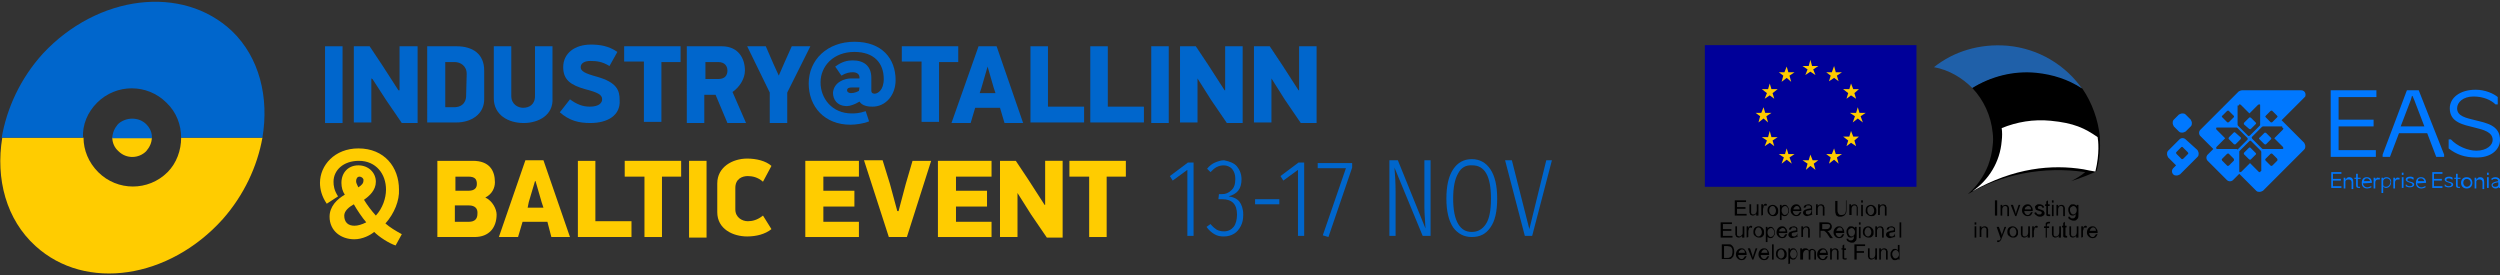 <?xml version="1.0" encoding="utf-8"?>
<!-- Generator: Adobe Illustrator 27.2.0, SVG Export Plug-In . SVG Version: 6.00 Build 0)  -->
<svg version="1.1" id="Layer_1" xmlns="http://www.w3.org/2000/svg" xmlns:xlink="http://www.w3.org/1999/xlink" x="0px" y="0px"
	 viewBox="0 0 443 48.8" style="enable-background:new 0 0 443 48.8;" xml:space="preserve">
<rect x="0" y="0" width="443" height="48.8" fill="#333333" stroke="none"/>
<style type="text/css">
	.st0{fill:#0066CC;}
	.st1{fill:#FFCC00;}
	.st2{fill:#0078FF;}
	.st3{fill-rule:evenodd;clip-rule:evenodd;fill:#000099;}
	.st4{fill-rule:evenodd;clip-rule:evenodd;fill:#FFCC00;}
	.st5{fill-rule:evenodd;clip-rule:evenodd;fill:#1F60A9;}
	.st6{fill-rule:evenodd;clip-rule:evenodd;fill:#FFFFFF;}
	.st7{fill-rule:evenodd;clip-rule:evenodd;}
</style>
<path class="st0" d="M60.7,8.2v13.6h-3.1V8.2H60.7z"/>
<path class="st0" d="M65.8,13.9v7.8h-3.1V8.2h2.8l2.2,3.3l2.9,4.5h0.2V8.2H74v13.6h-2.8l-2.8-4.1L66,14L65.8,13.9
	C65.8,14,65.8,13.9,65.8,13.9z"/>
<path class="st0" d="M80.9,21.7h-5.2V8.2h5.2c2.8,0,4.9,1.3,4.9,4.3v4.9C85.9,20.3,83.4,21.7,80.9,21.7z M82.7,13.1
	c0-1.5-1.2-2.1-2.1-2.1h-1.7v8h1.6c1,0,2.1-0.5,2.1-2.1L82.7,13.1L82.7,13.1z"/>
<path class="st0" d="M92.8,21.8c-2.7,0-5.3-1.4-5.3-4.4V8.2h3.1v8.8c0,1.5,1.2,2.1,2.1,2.1c1,0,2.1-0.5,2.1-2.1V8.2h3.1v9.2
	C98.1,20.4,95.4,21.8,92.8,21.8z"/>
<path class="st0" d="M104.6,21.8c-2,0-3.7-0.4-5.4-1.9l1.8-2.3c1.2,0.9,2.3,1.3,3.5,1.3c1.7,0,2.2-0.7,2.2-1.3c0-0.8-0.7-1.2-3-1.8
	c-2.5-0.7-3.9-1.6-3.9-3.9c0-2.5,2.1-4,4.9-4c1.5,0,3.1,0.2,4.7,1.3l-1.4,2.5c-1.3-0.8-2.3-0.9-3.4-0.9c-1,0-1.7,0.4-1.7,1.1
	c0,0.7,0.7,1.1,2.9,1.7c3.5,1,4,2.4,4,4.1C110,20.5,107.6,21.8,104.6,21.8z"/>
<path class="st0" d="M117.2,10.9v10.7h-3.1V10.9h-3.5V8.2h10v2.8H117.2z"/>
<path class="st0" d="M127.9,8.2c2.9,0,4.1,2.1,4.1,4.3c0,1.4-0.9,2.9-2.2,3.8l2.4,5.5h-3.3l-2.1-5h-2v5h-3.1V8.2H127.9z M125,14h2.3
	c1.2,0,1.6-0.7,1.6-1.5c0-0.8-0.5-1.5-1.6-1.5H125V14z"/>
<path class="st0" d="M138,13.4l1-2.3l1.3-2.9h3.3l-4.1,8.2v5.4h-3.1v-5.4l-4-8.2h3.3l1.3,3L138,13.4L138,13.4z"/>
<path class="st0" d="M150.8,13.9h1.5v-0.2c0-0.5-0.4-0.9-1.2-0.9c-0.5,0-1.2,0.1-2,0.6l-1.1-1.6c1.2-0.9,2.2-1.1,3.1-1.1
	c2,0,3.3,1,3.3,3.1v2.3c0,0.5,0.5,0.5,0.6,0.5c0.5,0,1.6-0.6,1.6-2.6c0-2.8-1.7-4.8-5.2-4.8c-3.7,0-6,2.5-6,5.4
	c0,2.9,2.1,5.5,5.5,5.5c0.6,0,1.3,0,2.5-0.4l0.6,1.8c-0.9,0.4-2.4,0.6-3.3,0.6c-4.6,0-7.4-3.2-7.4-7.3c0-4.2,3.3-7.4,8.1-7.4
	c4.9,0,7.3,3,7.3,6.8c0,2.6-1.7,4.7-4.1,4.7c-0.7,0-1.8-0.1-2.3-0.9c-0.8,0.5-1.7,0.8-2.2,0.8c-1.8,0-2.5-1.2-2.5-2.4
	C147.8,14.5,149.7,13.9,150.8,13.9z M152.3,15.5h-1.4c-0.4,0-0.8,0.1-0.8,0.5c0,0.3,0.3,0.5,0.7,0.5c0.7,0,1.2-0.3,1.4-0.4
	L152.3,15.5L152.3,15.5z"/>
<path class="st0" d="M166.4,10.9v10.7h-3.1V10.9h-3.5V8.2h10v2.8H166.4z"/>
<path class="st0" d="M177.2,19.1h-4.4l-0.8,2.7h-3.4l4.8-13.6h3.2l4.7,13.6h-3.3L177.2,19.1z M173.6,16.5h2.8l-0.3-0.9l-1.1-3.8H175
	l-1.1,3.8L173.6,16.5z"/>
<path class="st0" d="M182.6,21.7V8.2h3.1v10.7h6.4v2.8L182.6,21.7L182.6,21.7z"/>
<path class="st0" d="M193.2,21.7V8.2h3.1v10.7h6.4v2.8L193.2,21.7L193.2,21.7z"/>
<path class="st0" d="M207.1,8.2v13.6H204V8.2H207.1z"/>
<path class="st0" d="M212.2,13.9v7.8h-3.1V8.2h2.8l2.2,3.3l2.9,4.5h0.1V8.2h3.1v13.6h-2.8l-2.8-4.1L212.2,13.9L212.2,13.9
	L212.2,13.9z"/>
<path class="st0" d="M225.3,13.9v7.8h-3.1V8.2h2.8l2.2,3.3l2.9,4.5h0.1V8.2h3.1v13.6h-2.8l-2.8-4.1L225.3,13.9L225.3,13.9
	L225.3,13.9z"/>
<path class="st1" d="M68.3,39.6c0.8,0.7,1.8,1.3,2.9,1.9l-1.1,2c-1.2-0.4-2.9-1.5-3.8-2.4c-0.7,0.6-2.1,1.3-3.5,1.3
	c-2.4,0-4.4-1.5-4.4-4c0-1.8,1.3-3.1,2.7-3.9c-0.4-0.6-0.6-1.3-0.6-2.1c0-1.8,1.2-3.1,3-3.1c1.8,0,3.1,1.3,3.1,2.9
	c0,1.5-1.1,2.5-2.1,3.2c0.6,1,1.3,1.9,2.1,2.8c1.2-1.3,1.8-3.1,1.8-4.6c0-2.8-1.8-5.1-4.8-5.1c-2.8,0-4.5,1.7-4.5,3.7
	c0,0.7,0.1,1.5,0.8,2.6l-2,1.3c-0.9-1.3-1.2-2.6-1.2-3.7c0-3.1,2.6-6.1,6.8-6.1c4.6,0,7.2,3.3,7.2,7.3
	C70.8,35.5,69.9,37.8,68.3,39.6z M62.7,36.2c-0.9,0.5-1.7,1.2-1.7,2c0,1.2,0.7,1.8,1.8,1.8c0.6,0,1.3-0.2,2.1-0.6
	C64.2,38.6,63.2,37.1,62.7,36.2z M63.7,31.3c-0.4,0-0.6,0.4-0.6,0.8c0,0.4,0.2,0.6,0.4,1.1c0.6-0.4,0.9-0.7,0.9-1.2
	C64.5,31.7,64.1,31.3,63.7,31.3z"/>
<path class="st1" d="M84.1,42h-6.6V28.5h6.3c2.9,0,3.9,1.7,3.9,3.8c0,1-0.5,2.1-1.7,2.7c1.3,0.6,2,2.1,2,3C88,40.3,86.7,42,84.1,42z
	 M83,31.3h-2.3v2.5H83c1.1,0,1.5-0.5,1.5-1.2C84.5,31.8,84.2,31.3,83,31.3z M83.1,36.4h-2.5v2.9h2.5c1,0,1.5-0.5,1.5-1.4
	C84.7,37,84.2,36.4,83.1,36.4z"/>
<path class="st1" d="M97,39.3h-4.4L91.8,42h-3.4l4.7-13.6h3.2l4.7,13.6h-3.3L97,39.3z M93.5,36.8h2.8L96,35.9l-1.1-3.8h-0.1
	l-1.1,3.7L93.5,36.8z"/>
<path class="st1" d="M102.4,42V28.5h3.1v10.7h6.4V42L102.4,42z"/>
<path class="st1" d="M117.3,31.3V42h-3.1V31.3h-3.5v-2.8h10v2.8H117.3z"/>
<path class="st1" d="M125.2,28.5v13.6h-3.1V28.5H125.2z"/>
<path class="st1" d="M135.2,32.2c-0.9-0.8-1.9-1-2.7-1c-1,0-2.2,0.5-2.2,2.1v3.8c0,1.5,1.3,2.1,2.2,2.1c0.8,0,1.7-0.2,2.7-1l1.5,2.4
	c-1.1,0.9-2.7,1.3-4.3,1.3c-2.5,0-5.3-1.3-5.3-4.3v-5.1c0-2.9,2.7-4.4,5.3-4.4c1.6,0,3.3,0.4,4.3,1.3L135.2,32.2z"/>
<path class="st1" d="M142.7,28.5h9.5v2.8h-6.3v2.5h5.5v2.8h-5.5v2.7h6.3V42h-9.5V28.5z"/>
<path class="st1" d="M159.2,37.5l1.3-4.9l1.2-4.1h3.3L160.7,42h-3.2l-4.4-13.6h3.3l1.3,4.2l1.3,4.8H159.2z"/>
<path class="st1" d="M166.2,28.5h9.5v2.8h-6.3v2.5h5.5v2.8h-5.5v2.7h6.3V42h-9.5V28.5z"/>
<path class="st1" d="M180.3,34.2V42h-3.1V28.5h2.8l2.2,3.3l2.9,4.5h0.1v-7.8h3.1v13.6h-2.8l-2.8-4.1L180.3,34.2L180.3,34.2
	L180.3,34.2z"/>
<path class="st1" d="M196.1,31.3V42H193V31.3h-3.5v-2.8h10v2.8H196.1z"/>
<g>
	<g id="XMLID_00000018238116009917024300000018175453015894901125_">
		<path class="st1" d="M32.1,24.4h14.4c-0.9,5.1-3.3,10.2-7,14.4C30,49.4,15.2,51.7,6.3,43.6c-5.2-4.7-7.1-11.9-5.9-19.2h14.4
			c0,2.2,0.9,4.4,2.6,6.1c3.4,3.4,8.9,3.4,12.3,0C31.3,28.9,32.1,26.6,32.1,24.4z"/>
		<path class="st1" d="M19.9,24.4h7c0,0.9-0.4,1.7-1,2.4c-1.3,1.3-3.5,1.4-4.9,0C20.3,26.2,19.9,25.3,19.9,24.4z"/>
	</g>
	<g id="XMLID_00000172436888910342890510000010745209830598214540_">
		<path class="st0" d="M41.1,5.5c4.9,4.7,6.6,11.8,5.4,18.9H32.1c0-2.2-0.8-4.5-2.6-6.2c-3.4-3.4-8.9-3.4-12.3,0
			c-1.7,1.7-2.6,3.9-2.5,6.2H0.3c0.9-5.2,3.3-10.5,7.3-14.9C17.3-0.9,32.3-2.8,41.1,5.5z"/>
		<path class="st0" d="M25.9,22c0.7,0.7,1.1,1.6,1,2.5h-7c0-0.9,0.4-1.8,1-2.5C22.3,20.7,24.6,20.7,25.9,22z"/>
	</g>
</g>
<g>
	<path class="st2" d="M439.5,31.4c-0.3,0-0.5,0.1-0.6,0.4h-0.1v-0.3h-0.3v1.9h0.3v-1.2c0-0.3,0.3-0.4,0.6-0.4c0.3,0,0.5,0.2,0.5,0.5
		v1.2h0.3v-1.2C440.2,31.6,439.9,31.4,439.5,31.4 M396.1,23.5c-0.1-0.1-0.2-0.1-0.3,0l-0.8,0.8c0,0-0.1,0.1-0.1,0.2s0,0.1,0.1,0.2
		l0.8,0.8c0,0,0.1,0.1,0.2,0.1s0.1,0,0.2-0.1l0.8-0.8c0,0,0.1-0.1,0.1-0.2s0-0.1-0.1-0.2L396.1,23.5z M398.8,26.2
		c-0.1-0.1-0.2-0.1-0.3,0l-0.8,0.8c0,0-0.1,0.1-0.1,0.2s0,0.1,0.1,0.2l0.8,0.8c0,0,0.1,0.1,0.2,0.1s0.1,0,0.2-0.1l0.8-0.8
		c0.1-0.1,0.1-0.2,0-0.3L398.8,26.2z M400.3,24.5c0,0.1,0,0.1,0.1,0.2l0.8,0.8c0,0,0.1,0.1,0.2,0.1s0.1,0,0.2-0.1l0.8-0.8
		c0.1-0.1,0.1-0.2,0-0.3l-0.8-0.8c0,0-0.1-0.1-0.2-0.1s-0.1,0-0.2,0.1l-0.8,0.8C400.3,24.4,400.3,24.4,400.3,24.5 M431,33.3h1.8V33
		h-1.5v-1h1.4v-0.3h-1.4v-0.9h1.5v-0.3H431V33.3z M437.1,31.4c-0.6,0-1,0.4-1,1c0,0.6,0.4,1,1,1s1-0.4,1-1
		C438.1,31.8,437.7,31.4,437.1,31.4 M437.1,33.1c-0.3,0-0.6-0.3-0.6-0.7c0-0.5,0.3-0.7,0.6-0.7c0.4,0,0.7,0.3,0.7,0.7
		C437.8,32.8,437.5,33.1,437.1,33.1 M398.5,22.8c0,0,0.1,0.1,0.2,0.1s0.1,0,0.2-0.1l0.8-0.8c0.1-0.1,0.1-0.2,0-0.3l-0.8-0.8
		c0,0-0.1-0.1-0.2-0.1s-0.1,0-0.2,0.1l-0.8,0.8c0,0-0.1,0.1-0.1,0.2s0,0.1,0.1,0.2L398.5,22.8z M386.1,23.3c0.2,0.2,0.4,0.2,0.6,0.2
		s0.4-0.1,0.6-0.2l0.9-0.9c0.2-0.2,0.2-0.4,0.2-0.6s-0.1-0.4-0.2-0.6l-0.9-0.9c-0.2-0.2-0.4-0.2-0.6-0.2s-0.4,0.1-0.6,0.2l-0.9,0.9
		c-0.2,0.2-0.2,0.4-0.2,0.6s0.1,0.4,0.2,0.6L386.1,23.3z M443,24.8c0-2.6-2.4-3-4.4-3.5c-1.6-0.4-3.2-0.7-3.2-2.1
		c0-1.1,1.1-2.1,2.9-2.1c1.7,0,3.1,0.6,3.9,1.4h0.4v-1.3c-0.7-0.6-2.2-1.3-3.9-1.3c-2.9,0-4.6,1.5-4.6,3.3c0,2.5,2.4,2.9,4.4,3.4
		c1.6,0.4,3.2,0.8,3.2,2.2c0,0.9-1,1.9-2.9,1.9c-1.5,0-3.4-0.8-4.5-2h-0.4v1.6c1.4,1.1,2.9,1.6,4.8,1.6C441.4,28,443,26.5,443,24.8
		 M440.7,31h0.3v-0.4h-0.3V31z M387.3,24.7c-0.3-0.3-0.8-0.3-1.1,0l-2,2c-0.2,0.2-0.2,0.4-0.2,0.6s0.1,0.4,0.2,0.6l1.4,1.4l-0.5,0.5
		c-0.3,0.3-0.3,0.8,0,1.1c0.2,0.2,0.4,0.2,0.6,0.2s0.4-0.1,0.6-0.2l1.1-1.1l0,0l2-2c0.2-0.2,0.2-0.4,0.2-0.6s-0.1-0.4-0.2-0.6
		L387.3,24.7z M387.7,27.3l-0.8,0.8c0,0-0.1,0.1-0.2,0.1s-0.1,0-0.2-0.1l-0.8-0.8c0,0-0.1-0.1-0.1-0.2s0-0.1,0.1-0.2l0.8-0.8
		c0.1-0.1,0.2-0.1,0.3,0l0.8,0.8C387.8,27.1,387.8,27.2,387.7,27.3 M435.5,30.8h-0.3v0.7h-0.3v0.2h0.3v1.1c0,0.4,0.1,0.5,0.5,0.5
		h0.2v-0.2h-0.2c-0.1,0-0.2,0-0.2-0.3v-1.1h0.5v-0.2h-0.5V30.8z M442.2,31.4c-0.3,0-0.5,0.1-0.7,0.2v0.3h0.1
		c0.2-0.2,0.3-0.2,0.6-0.2c0.3,0,0.4,0.1,0.5,0.4l0,0c-0.1,0-0.4,0.1-0.5,0.1c-0.4,0.1-0.7,0.3-0.7,0.6s0.3,0.6,0.7,0.6
		c0.3,0,0.5-0.1,0.6-0.3l0,0v0.2h0.3c0-0.4,0-0.8,0-1.2C443,31.7,442.7,31.4,442.2,31.4 M442.7,32.7L442.7,32.7
		c0,0.3-0.3,0.4-0.5,0.4c-0.3,0-0.5-0.1-0.5-0.3s0.2-0.3,0.5-0.4c0.1,0,0.3-0.1,0.5-0.1V32.7z M440.7,33.3h0.3v-1.9h-0.3V33.3z
		 M424.5,31.8L424.5,31.8l-0.1-0.3h-0.3v1.9h0.3v-1.1c0-0.3,0.2-0.5,0.5-0.5h0.3v-0.3H425C424.7,31.4,424.6,31.5,424.5,31.8
		 M425.6,33.3h0.3v-1.9h-0.3V33.3z M426.5,16l-4.3,11.4v0.4h1.3l1.6-4.2h5l1.6,4.2h1.4v-0.4L428.6,16H426.5z M425.4,22.4l1.8-4.7
		l0.2-0.7h0.1l0.3,0.7l1.8,4.7C429.6,22.4,425.4,22.4,425.4,22.4z M422.9,31.4c-0.3,0-0.5,0.1-0.6,0.3l0,0v-0.2H422v2.7h0.3V33l0,0
		c0.1,0.2,0.3,0.3,0.5,0.3c0.5,0,0.9-0.4,0.9-1C423.8,31.8,423.4,31.4,422.9,31.4 M422.8,33.1c-0.3,0-0.5-0.1-0.5-0.4v-0.6
		c0-0.3,0.3-0.5,0.6-0.5c0.4,0,0.7,0.3,0.7,0.7C423.5,32.8,423.2,33.1,422.8,33.1 M408.5,16.5c-0.1-0.3-0.4-0.5-0.7-0.5h-10.5
		c-0.2,0-0.4,0.1-0.6,0.2l-6.8,6.8c-0.3,0.3-0.3,0.8,0,1.1l2.3,2.3l-1,1c-0.3,0.3-0.3,0.8,0,1.1l3.4,3.4c0.3,0.3,0.8,0.3,1.1,0
		l1.1-1.1l3,3c0.2,0.2,0.4,0.2,0.6,0.2s0.4-0.1,0.6-0.2l7.3-7.3c0.2-0.2,0.2-0.4,0.2-0.6s-0.1-0.4-0.2-0.6l-4-4l4.1-4.1
		C408.5,17.2,408.6,16.8,408.5,16.5 M401.5,20.5l0.8-0.8c0,0,0.1-0.1,0.2-0.1s0.1,0,0.2,0.1l0.8,0.8c0.1,0.1,0.1,0.2,0,0.3l-0.8,0.8
		c0,0-0.1,0.1-0.2,0.1s-0.1,0-0.2-0.1l-0.8-0.8c0,0-0.1-0.1-0.1-0.2C401.5,20.6,401.5,20.5,401.5,20.5 M396.7,18.7
		c0-0.1,0.1-0.2,0.1-0.2c0.1,0,0.2,0,0.3,0.1l1.5,1.5l1.5-1.5c0.1-0.1,0.2-0.1,0.3-0.1c0.1,0,0.1,0.1,0.1,0.2v3.4
		c0,0.1,0,0.1-0.1,0.2l-1.7,1.7c0,0-0.1,0.1-0.2,0.1s-0.1,0-0.2-0.1l-1.7-1.7c0,0-0.1-0.1-0.1-0.2v-3.4H396.7z M393.8,20.5l0.8-0.8
		c0,0,0.1-0.1,0.2-0.1s0.1,0,0.2,0.1l0.8,0.8c0.1,0.1,0.1,0.2,0,0.3l-0.8,0.8c0,0-0.1,0.1-0.2,0.1s-0.1,0-0.2-0.1l-0.8-0.8
		c0,0-0.1-0.1-0.1-0.2C393.7,20.6,393.7,20.5,393.8,20.5 M395.8,28.5l-0.8,0.8c0,0-0.1,0.1-0.2,0.1s-0.1,0-0.2-0.1l-0.8-0.8
		c0,0-0.1-0.1-0.1-0.2s0-0.1,0.1-0.2l0.8-0.8c0,0,0.1-0.1,0.2-0.1s0.1,0,0.2,0.1l0.8,0.8C395.9,28.3,395.9,28.4,395.8,28.5
		 M396.3,26.4h-3.4c-0.1,0-0.2-0.1-0.2-0.1c0-0.1,0-0.2,0.1-0.3l1.5-1.5l-1.5-1.5c-0.1-0.1-0.1-0.2-0.1-0.3c0-0.1,0.1-0.1,0.2-0.1
		h3.4c0.1,0,0.1,0,0.2,0.1l1.7,1.7c0,0,0.1,0.1,0.1,0.2s0,0.1-0.1,0.2l-1.7,1.7C396.4,26.4,396.3,26.4,396.3,26.4 M400.6,30.3
		c0,0.1-0.1,0.2-0.1,0.2h-0.1c-0.1,0-0.1,0-0.2-0.1l-1.5-1.5l-1.5,1.5c-0.1,0.1-0.2,0.1-0.3,0.1c-0.1,0-0.1-0.1-0.1-0.2v-3.4
		c0-0.1,0-0.1,0.1-0.2l1.7-1.7c0.1-0.1,0.2-0.1,0.3,0l1.7,1.7c0,0,0.1,0.1,0.1,0.2v3.4H400.6z M403.5,28.5l-0.8,0.8
		c0,0-0.1,0.1-0.2,0.1s-0.1,0-0.2-0.1l-0.8-0.8c0,0-0.1-0.1-0.1-0.2s0-0.1,0.1-0.2l0.8-0.8c0,0,0.1-0.1,0.2-0.1s0.1,0,0.2,0.1
		l0.8,0.8C403.6,28.3,403.6,28.4,403.5,28.5 M404.4,22.6c0.1,0,0.2,0.1,0.2,0.1c0,0.1,0,0.2-0.1,0.3l-1.5,1.5l1.5,1.5
		c0.1,0.1,0.1,0.2,0.1,0.3s-0.1,0.1-0.2,0.1H401c-0.1,0-0.1,0-0.2-0.1l-1.7-1.7c0,0-0.1-0.1-0.1-0.2s0-0.1,0.1-0.2l1.7-1.7
		c0,0,0.1-0.1,0.2-0.1h3.4V22.6z M426.6,31.9c0-0.2,0.1-0.3,0.5-0.3c0.3,0,0.4,0.2,0.5,0.2h0.1v-0.3c-0.1-0.1-0.3-0.2-0.6-0.2
		c-0.5,0-0.8,0.2-0.8,0.5c0,0.6,1.2,0.5,1.2,0.9c0,0.2-0.2,0.3-0.5,0.3c-0.2,0-0.5-0.1-0.6-0.3h-0.1V33c0.2,0.1,0.4,0.2,0.7,0.2
		c0.5,0,0.8-0.2,0.8-0.5C427.8,32.1,426.6,32.3,426.6,31.9 M425.6,31h0.3v-0.4h-0.3V31z M429.9,32.4c0-0.6-0.3-1-0.9-1
		s-0.9,0.4-0.9,1c0,0.7,0.4,1,1,1c0.2,0,0.5-0.1,0.7-0.2V33h-0.1c-0.2,0.1-0.4,0.2-0.6,0.2c-0.3,0-0.5-0.1-0.7-0.4
		c0-0.1-0.1-0.2-0.1-0.3l0,0L429.9,32.4L429.9,32.4z M429,31.6c0.3,0,0.5,0.2,0.6,0.5h-1.1C428.4,31.8,428.6,31.6,429,31.6
		 M413.1,33.3h1.8V33h-1.5v-1h1.4v-0.3h-1.4v-0.9h1.5v-0.3h-1.8V33.3z M421.1,26.6h-6.7v-4.2h6.2v-1.2h-6.2v-4h6.7V16H413v11.8h8
		v-1.2H421.1z M416.3,31.4c-0.3,0-0.5,0.1-0.6,0.4h-0.1v-0.3h-0.3v1.9h0.3v-1.2c0-0.3,0.3-0.4,0.6-0.4c0.3,0,0.5,0.2,0.5,0.5v1.2
		h0.3v-1.2C417,31.6,416.7,31.4,416.3,31.4 M417.8,30.8h-0.3v0.7h-0.3v0.2h0.3v1.1c0,0.4,0.1,0.5,0.5,0.5h0.2v-0.2H418
		c-0.1,0-0.2,0-0.2-0.3v-1.1h0.5v-0.2h-0.5V30.8z M420.3,32.4c0-0.6-0.3-1-0.9-1s-0.9,0.4-0.9,1c0,0.7,0.4,1,1,1
		c0.2,0,0.5-0.1,0.7-0.2V33h-0.1c-0.2,0.1-0.4,0.2-0.6,0.2c-0.3,0-0.5-0.1-0.7-0.4c0-0.1-0.1-0.2-0.1-0.3l0,0L420.3,32.4L420.3,32.4
		z M419.4,31.6c0.3,0,0.5,0.2,0.6,0.5h-1.1C418.9,31.8,419.1,31.6,419.4,31.6 M421,31.8L421,31.8l-0.1-0.3h-0.3v1.9h0.3v-1.1
		c0-0.3,0.2-0.5,0.5-0.5h0.3v-0.3h-0.3C421.2,31.4,421.1,31.5,421,31.8 M433.5,31.9c0-0.2,0.1-0.3,0.5-0.3c0.3,0,0.4,0.2,0.5,0.2
		h0.1v-0.3c-0.1-0.1-0.3-0.2-0.6-0.2c-0.5,0-0.8,0.2-0.8,0.5c0,0.6,1.2,0.5,1.2,0.9c0,0.2-0.2,0.3-0.5,0.3c-0.2,0-0.5-0.1-0.6-0.3
		h-0.1V33c0.2,0.1,0.4,0.2,0.7,0.2c0.5,0,0.8-0.2,0.8-0.5C434.7,32.1,433.5,32.3,433.5,31.9"/>
	<polygon points="307.4,38.2 307.4,35.5 309.4,35.5 309.4,35.8 307.8,35.8 307.8,36.7 309.3,36.7 309.3,37 307.8,37 307.8,37.9 
		309.5,37.9 309.5,38.2 	"/>
	<path d="M311.2,38.2v-0.3c-0.2,0.2-0.4,0.3-0.6,0.3c-0.1,0-0.2,0-0.3-0.1c-0.1,0-0.2-0.1-0.2-0.2c0-0.1-0.1-0.2-0.1-0.2
		c0-0.1,0-0.2,0-0.3v-1.2h0.3v1.1c0,0.2,0,0.3,0,0.4c0,0.1,0.1,0.2,0.1,0.2c0.1,0.1,0.2,0.1,0.3,0.1c0.1,0,0.2,0,0.3-0.1
		c0.1-0.1,0.2-0.1,0.2-0.2c0-0.1,0.1-0.2,0.1-0.4v-1.1h0.3v2H311.2z"/>
	<path d="M312.1,38.2v-2h0.3v0.3c0.1-0.1,0.1-0.2,0.2-0.3c0.1,0,0.1-0.1,0.2-0.1s0.2,0,0.3,0.1l-0.1,0.3c-0.1,0-0.2-0.1-0.2-0.1
		c-0.1,0-0.1,0-0.2,0.1c-0.1,0-0.1,0.1-0.1,0.2c0,0.1-0.1,0.2-0.1,0.4v1L312.1,38.2L312.1,38.2z"/>
	<path d="M313.2,37.3c0-0.4,0.1-0.6,0.3-0.8c0.2-0.1,0.4-0.2,0.6-0.2c0.3,0,0.5,0.1,0.7,0.3s0.3,0.4,0.3,0.7s0,0.5-0.1,0.6
		s-0.2,0.3-0.3,0.3c-0.1,0.1-0.3,0.1-0.5,0.1c-0.3,0-0.5-0.1-0.7-0.3C313.3,37.8,313.2,37.6,313.2,37.3 M313.5,37.3
		c0,0.3,0.1,0.4,0.2,0.6c0.1,0.1,0.2,0.2,0.4,0.2c0.2,0,0.3-0.1,0.4-0.2c0.1-0.1,0.2-0.3,0.2-0.6c0-0.2-0.1-0.4-0.2-0.6
		c-0.1-0.1-0.2-0.2-0.4-0.2c-0.2,0-0.3,0.1-0.4,0.2C313.6,36.8,313.5,37,313.5,37.3"/>
	<path d="M315.4,39v-2.7h0.3v0.3c0.1-0.1,0.2-0.2,0.2-0.2c0.1-0.1,0.2-0.1,0.3-0.1c0.2,0,0.3,0,0.4,0.1s0.2,0.2,0.3,0.4
		c0.1,0.2,0.1,0.3,0.1,0.5s0,0.4-0.1,0.5c-0.1,0.2-0.2,0.3-0.3,0.4c-0.1,0.1-0.3,0.1-0.4,0.1s-0.2,0-0.3-0.1c-0.1,0-0.2-0.1-0.2-0.2
		v1H315.4z M315.7,37.3c0,0.3,0.1,0.4,0.2,0.6c0.1,0.1,0.2,0.2,0.4,0.2c0.1,0,0.3-0.1,0.4-0.2c0.1-0.1,0.2-0.3,0.2-0.6
		s-0.1-0.4-0.2-0.6c-0.1-0.1-0.2-0.2-0.4-0.2c-0.1,0-0.3,0.1-0.4,0.2C315.8,36.8,315.7,37,315.7,37.3"/>
	<path d="M318.9,37.6h0.3c-0.1,0.2-0.2,0.4-0.3,0.5c-0.1,0.1-0.3,0.2-0.6,0.2c-0.3,0-0.5-0.1-0.7-0.3s-0.3-0.4-0.3-0.7
		s0.1-0.6,0.3-0.8c0.2-0.2,0.4-0.3,0.7-0.3c0.3,0,0.5,0.1,0.6,0.3c0.2,0.2,0.3,0.4,0.3,0.8c0,0,0,0,0,0.1h-1.5
		c0,0.2,0.1,0.4,0.2,0.5s0.2,0.2,0.4,0.2c0.1,0,0.2,0,0.3-0.1C318.8,37.8,318.9,37.7,318.9,37.6 M317.8,37.1h1.1
		c0-0.2-0.1-0.3-0.1-0.4c-0.1-0.1-0.2-0.2-0.4-0.2c-0.2,0-0.3,0.1-0.4,0.2S317.8,36.9,317.8,37.1"/>
	<path d="M321,38c-0.1,0.1-0.2,0.2-0.4,0.2c-0.1,0-0.2,0.1-0.4,0.1c-0.2,0-0.4-0.1-0.5-0.2c-0.1-0.1-0.2-0.2-0.2-0.4
		c0-0.1,0-0.2,0.1-0.3c0-0.1,0.1-0.1,0.2-0.2c0.1,0,0.2-0.1,0.2-0.1c0.1,0,0.2,0,0.3-0.1c0.3,0,0.5-0.1,0.6-0.1v-0.1
		c0-0.1,0-0.2-0.1-0.3s-0.2-0.1-0.4-0.1c-0.2,0-0.3,0-0.3,0.1c-0.1,0.1-0.1,0.2-0.2,0.3h-0.3c0-0.1,0.1-0.3,0.1-0.3
		c0.1-0.1,0.2-0.2,0.3-0.2c0.1,0,0.3-0.1,0.4-0.1c0.2,0,0.3,0,0.4,0.1c0.1,0,0.2,0.1,0.2,0.1c0,0.1,0.1,0.1,0.1,0.2
		c0,0.1,0,0.2,0,0.3v0.4c0,0.3,0,0.5,0,0.6s0,0.2,0.1,0.2H321C321,38.2,321,38.1,321,38 M320.9,37.2c-0.1,0-0.3,0.1-0.5,0.1
		c-0.1,0-0.2,0-0.3,0.1c-0.1,0-0.1,0.1-0.1,0.1s0,0.1,0,0.2c0,0.1,0,0.2,0.1,0.2c0.1,0.1,0.2,0.1,0.3,0.1c0.1,0,0.2,0,0.3-0.1
		c0.1-0.1,0.2-0.1,0.2-0.2c0-0.1,0.1-0.2,0.1-0.3v-0.2H320.9z"/>
	<path d="M321.8,38.2v-2h0.3v0.3c0.1-0.2,0.4-0.3,0.6-0.3c0.1,0,0.2,0,0.3,0.1c0.1,0,0.2,0.1,0.2,0.2c0,0.1,0.1,0.2,0.1,0.2
		c0,0.1,0,0.2,0,0.3v1.2H323V37c0-0.1,0-0.2,0-0.3s-0.1-0.1-0.1-0.2c-0.1,0-0.1-0.1-0.2-0.1s-0.3,0-0.4,0.1s-0.2,0.3-0.2,0.5v1.1
		h-0.3V38.2z"/>
	<path d="M326.8,35.5h0.4v1.6c0,0.3,0,0.5-0.1,0.7s-0.2,0.3-0.3,0.4c-0.2,0.1-0.4,0.2-0.6,0.2c-0.3,0-0.5,0-0.6-0.1
		c-0.2-0.1-0.3-0.2-0.3-0.4c-0.1-0.2-0.1-0.4-0.1-0.7v-1.6h0.4v1.6c0,0.2,0,0.4,0.1,0.5c0,0.1,0.1,0.2,0.2,0.3s0.2,0.1,0.4,0.1
		c0.3,0,0.5-0.1,0.6-0.2c0.1-0.1,0.2-0.4,0.2-0.7v-1.7H326.8z"/>
	<path d="M327.7,38.2v-2h0.3v0.3c0.1-0.2,0.4-0.3,0.6-0.3c0.1,0,0.2,0,0.3,0.1c0.1,0,0.2,0.1,0.2,0.2c0,0.1,0.1,0.2,0.1,0.2
		c0,0.1,0,0.2,0,0.3v1.2H329V37c0-0.1,0-0.2,0-0.3s-0.1-0.1-0.1-0.2c-0.1,0-0.1-0.1-0.2-0.1s-0.3,0-0.4,0.1s-0.2,0.3-0.2,0.5v1.1
		h-0.4V38.2z"/>
	<path d="M329.8,35.5h0.3v0.4h-0.3V35.5z M329.8,36.3h0.3v2h-0.3V36.3z"/>
	<path d="M330.6,37.3c0-0.4,0.1-0.6,0.3-0.8c0.2-0.1,0.4-0.2,0.6-0.2c0.3,0,0.5,0.1,0.7,0.3s0.3,0.4,0.3,0.7s0,0.5-0.1,0.6
		s-0.2,0.3-0.3,0.3c-0.1,0.1-0.3,0.1-0.5,0.1c-0.3,0-0.5-0.1-0.7-0.3C330.6,37.8,330.6,37.6,330.6,37.3 M330.9,37.3
		c0,0.3,0.1,0.4,0.2,0.6c0.1,0.1,0.2,0.2,0.4,0.2c0.2,0,0.3-0.1,0.4-0.2c0.1-0.1,0.2-0.3,0.2-0.6c0-0.2-0.1-0.4-0.2-0.6
		c-0.1-0.1-0.2-0.2-0.4-0.2c-0.2,0-0.3,0.1-0.4,0.2C330.9,36.8,330.9,37,330.9,37.3"/>
	<path d="M332.8,38.2v-2h0.3v0.3c0.1-0.2,0.4-0.3,0.6-0.3c0.1,0,0.2,0,0.3,0.1c0.1,0,0.2,0.1,0.2,0.2c0,0.1,0.1,0.2,0.1,0.2
		c0,0.1,0,0.2,0,0.3v1.2H334V37c0-0.1,0-0.2,0-0.3s-0.1-0.1-0.1-0.2c-0.1,0-0.1-0.1-0.2-0.1s-0.3,0-0.4,0.1s-0.2,0.3-0.2,0.5v1.1
		h-0.3V38.2z"/>
	<polygon points="304.9,42.1 304.9,39.4 306.9,39.4 306.9,39.7 305.3,39.7 305.3,40.6 306.8,40.6 306.8,40.9 305.3,40.9 305.3,41.8 
		307,41.8 307,42.1 	"/>
	<path d="M308.7,42.1v-0.3c-0.2,0.2-0.4,0.3-0.6,0.3c-0.1,0-0.2,0-0.3-0.1c-0.1,0-0.2-0.1-0.2-0.2c0-0.1-0.1-0.1-0.1-0.2
		c0-0.1,0-0.2,0-0.3v-1.2h0.3v1.1c0,0.2,0,0.3,0,0.4c0,0.1,0.1,0.2,0.1,0.2c0.1,0,0.2,0.1,0.3,0.1c0.1,0,0.2,0,0.3-0.1
		c0.1-0.1,0.1-0.1,0.2-0.2s0.1-0.2,0.1-0.4v-1.1h0.3v2H308.7z"/>
	<path d="M309.5,42.1v-2h0.3v0.3c0.1-0.1,0.1-0.2,0.2-0.3c0.1,0,0.1-0.1,0.2-0.1s0.2,0,0.3,0.1l-0.1,0.3c-0.1,0-0.2-0.1-0.2-0.1
		c-0.1,0-0.1,0-0.2,0.1c-0.1,0-0.1,0.1-0.1,0.2c0,0.1-0.1,0.2-0.1,0.4v1L309.5,42.1L309.5,42.1z"/>
	<path d="M310.7,41.1c0-0.4,0.1-0.6,0.3-0.8c0.2-0.1,0.4-0.2,0.6-0.2c0.3,0,0.5,0.1,0.7,0.3s0.3,0.4,0.3,0.7s0,0.5-0.1,0.6
		s-0.2,0.3-0.3,0.3c-0.1,0.1-0.3,0.1-0.5,0.1c-0.3,0-0.5-0.1-0.7-0.3C310.8,41.7,310.7,41.5,310.7,41.1 M311,41.1
		c0,0.3,0.1,0.4,0.2,0.6c0.1,0.1,0.2,0.2,0.4,0.2c0.2,0,0.3-0.1,0.4-0.2c0.1-0.1,0.2-0.3,0.2-0.6c0-0.2-0.1-0.4-0.2-0.6
		c-0.1-0.1-0.2-0.2-0.4-0.2c-0.2,0-0.3,0.1-0.4,0.2C311.1,40.7,311,40.9,311,41.1"/>
	<path d="M312.9,42.9v-2.7h0.3v0.3c0.1-0.1,0.2-0.2,0.2-0.2c0.1-0.1,0.2-0.1,0.3-0.1c0.2,0,0.3,0,0.4,0.1s0.2,0.2,0.3,0.4
		c0.1,0.2,0.1,0.3,0.1,0.5s0,0.4-0.1,0.5c-0.1,0.2-0.2,0.3-0.3,0.4c-0.1,0.1-0.3,0.1-0.4,0.1s-0.2,0-0.3-0.1c-0.1,0-0.2-0.1-0.2-0.2
		v1H312.9z M313.2,41.2c0,0.3,0.1,0.4,0.2,0.6c0.1,0.1,0.2,0.2,0.4,0.2c0.1,0,0.3-0.1,0.4-0.2c0.1-0.1,0.2-0.3,0.2-0.6
		s-0.1-0.4-0.2-0.6c-0.1-0.1-0.2-0.2-0.4-0.2c-0.1,0-0.3,0.1-0.4,0.2C313.3,40.7,313.2,40.9,313.2,41.2"/>
	<path d="M316.4,41.5h0.3c-0.1,0.2-0.2,0.4-0.3,0.5c-0.1,0.1-0.3,0.2-0.6,0.2c-0.3,0-0.5-0.1-0.7-0.3s-0.3-0.4-0.3-0.7
		s0.1-0.6,0.3-0.8c0.2-0.2,0.4-0.3,0.7-0.3c0.3,0,0.5,0.1,0.6,0.3c0.2,0.2,0.3,0.4,0.3,0.8c0,0,0,0,0,0.1h-1.5
		c0,0.2,0.1,0.4,0.2,0.5s0.2,0.2,0.4,0.2c0.1,0,0.2,0,0.3-0.1C316.2,41.7,316.3,41.6,316.4,41.5 M315.3,41h1.1
		c0-0.2-0.1-0.3-0.1-0.4c-0.1-0.1-0.2-0.2-0.4-0.2c-0.2,0-0.3,0.1-0.4,0.2C315.3,40.6,315.3,40.8,315.3,41"/>
	<path d="M318.4,41.9c-0.1,0.1-0.2,0.2-0.4,0.2c-0.1,0-0.2,0.1-0.4,0.1c-0.2,0-0.4-0.1-0.5-0.2c-0.1-0.1-0.2-0.2-0.2-0.4
		c0-0.1,0-0.2,0.1-0.3c0-0.1,0.1-0.1,0.2-0.2c0.1,0,0.2-0.1,0.2-0.1c0.1,0,0.2,0,0.3-0.1c0.3,0,0.5-0.1,0.6-0.1v-0.1
		c0-0.1,0-0.2-0.1-0.3s-0.2-0.1-0.4-0.1c-0.2,0-0.3,0-0.3,0.1c-0.1,0.1-0.1,0.2-0.2,0.3H317c0-0.1,0.1-0.3,0.1-0.3
		c0.1-0.1,0.2-0.2,0.3-0.2c0.1,0,0.3-0.1,0.4-0.1c0.2,0,0.3,0,0.4,0.1c0.1,0,0.2,0.1,0.2,0.1c0,0.1,0.1,0.1,0.1,0.2
		c0,0.1,0,0.2,0,0.3v0.4c0,0.3,0,0.5,0,0.6s0,0.2,0.1,0.2h-0.3C318.4,42.1,318.4,42,318.4,41.9 M318.4,41.1c-0.1,0-0.3,0.1-0.5,0.1
		c-0.1,0-0.2,0-0.3,0.1c-0.1,0-0.1,0.1-0.1,0.1s0,0.1,0,0.2c0,0.1,0,0.2,0.1,0.2c0.1,0.1,0.2,0.1,0.3,0.1c0.1,0,0.2,0,0.3-0.1
		c0.1-0.1,0.2-0.1,0.2-0.2c0-0.1,0.1-0.2,0.1-0.3v-0.2H318.4z"/>
	<path d="M319.2,42.1v-2h0.3v0.3c0.1-0.2,0.4-0.3,0.6-0.3c0.1,0,0.2,0,0.3,0.1c0.1,0,0.2,0.1,0.2,0.2c0,0.1,0.1,0.2,0.1,0.2
		c0,0.1,0,0.2,0,0.3v1.2h-0.3v-1.2c0-0.1,0-0.2,0-0.3s-0.1-0.1-0.1-0.2c-0.1,0-0.1-0.1-0.2-0.1s-0.3,0-0.4,0.1s-0.2,0.3-0.2,0.5V42
		h-0.3V42.1z"/>
	<path d="M322.4,42.1v-2.7h1.2c0.2,0,0.4,0,0.6,0.1c0.1,0,0.2,0.1,0.3,0.3c0.1,0.1,0.1,0.3,0.1,0.4c0,0.2-0.1,0.4-0.2,0.5
		s-0.3,0.2-0.6,0.3c0.1,0,0.2,0.1,0.2,0.1c0.1,0.1,0.2,0.2,0.3,0.4l0.5,0.7h-0.5l-0.4-0.6c-0.1-0.2-0.2-0.3-0.3-0.4
		c-0.1-0.1-0.1-0.1-0.2-0.2c-0.1,0-0.1-0.1-0.2-0.1c0,0-0.1,0-0.2,0h-0.4v1.2H322.4z M322.8,40.6h0.8c0.2,0,0.3,0,0.4-0.1
		c0.1,0,0.2-0.1,0.2-0.2c0-0.1,0.1-0.2,0.1-0.2c0-0.1,0-0.2-0.1-0.3s-0.2-0.1-0.4-0.1h-0.9v0.9H322.8z"/>
	<path d="M326.5,41.5h0.3c-0.1,0.2-0.2,0.4-0.3,0.5c-0.1,0.1-0.3,0.2-0.6,0.2c-0.3,0-0.5-0.1-0.7-0.3s-0.3-0.4-0.3-0.7
		s0.1-0.6,0.3-0.8c0.2-0.2,0.4-0.3,0.7-0.3c0.3,0,0.5,0.1,0.6,0.3c0.2,0.2,0.3,0.4,0.3,0.8c0,0,0,0,0,0.1h-1.5
		c0,0.2,0.1,0.4,0.2,0.5s0.2,0.2,0.4,0.2c0.1,0,0.2,0,0.3-0.1C326.4,41.7,326.4,41.6,326.5,41.5 M325.4,40.9h1.1
		c0-0.2-0.1-0.3-0.1-0.4c-0.1-0.1-0.2-0.2-0.4-0.2c-0.2,0-0.3,0.1-0.4,0.2C325.5,40.6,325.4,40.8,325.4,40.9"/>
	<path d="M327.2,42.3h0.3c0,0.1,0.1,0.2,0.1,0.2c0.1,0.1,0.2,0.1,0.3,0.1c0.2,0,0.3,0,0.4-0.1s0.1-0.1,0.2-0.3c0-0.1,0-0.2,0-0.4
		c-0.1,0.2-0.3,0.3-0.5,0.3c-0.3,0-0.5-0.1-0.6-0.3s-0.2-0.4-0.2-0.7c0-0.2,0-0.4,0.1-0.5c0.1-0.2,0.2-0.3,0.3-0.4
		c0.1-0.1,0.3-0.1,0.5-0.1s0.4,0.1,0.6,0.3v-0.2h0.3v1.7c0,0.3,0,0.5-0.1,0.7c-0.1,0.1-0.2,0.2-0.3,0.3c-0.1,0.1-0.3,0.1-0.5,0.1
		s-0.4-0.1-0.6-0.2C327.3,42.7,327.2,42.5,327.2,42.3 M327.5,41.1c0,0.3,0.1,0.4,0.2,0.6c0.1,0.1,0.2,0.2,0.4,0.2
		c0.2,0,0.3-0.1,0.4-0.2c0.1-0.1,0.2-0.3,0.2-0.6c0-0.2-0.1-0.4-0.2-0.5s-0.2-0.2-0.4-0.2c-0.1,0-0.3,0.1-0.4,0.2
		C327.5,40.7,327.5,40.9,327.5,41.1"/>
	<path d="M329.4,39.4h0.3v0.4h-0.3V39.4z M329.4,40.2h0.3v2h-0.3V40.2z"/>
	<path d="M330.1,41.1c0-0.4,0.1-0.6,0.3-0.8c0.2-0.1,0.4-0.2,0.6-0.2c0.3,0,0.5,0.1,0.7,0.3s0.3,0.4,0.3,0.7s0,0.5-0.1,0.6
		s-0.2,0.3-0.3,0.3c-0.1,0.1-0.3,0.1-0.5,0.1c-0.3,0-0.5-0.1-0.7-0.3C330.2,41.7,330.1,41.5,330.1,41.1 M330.4,41.1
		c0,0.3,0.1,0.4,0.2,0.6c0.1,0.1,0.2,0.2,0.4,0.2c0.2,0,0.3-0.1,0.4-0.2c0.1-0.1,0.2-0.3,0.2-0.6c0-0.2-0.1-0.4-0.2-0.6
		c-0.1-0.1-0.2-0.2-0.4-0.2c-0.2,0-0.3,0.1-0.4,0.2C330.5,40.7,330.4,40.9,330.4,41.1"/>
	<path d="M332.3,42.1v-2h0.3v0.3c0.1-0.2,0.4-0.3,0.6-0.3c0.1,0,0.2,0,0.3,0.1c0.1,0,0.2,0.1,0.2,0.2c0,0.1,0.1,0.2,0.1,0.2
		c0,0.1,0,0.2,0,0.3v1.2h-0.3v-1.2c0-0.1,0-0.2,0-0.3s-0.1-0.1-0.1-0.2c-0.1,0-0.1-0.1-0.2-0.1s-0.3,0-0.4,0.1s-0.2,0.3-0.2,0.5V42
		h-0.3V42.1z"/>
	<path d="M335.7,41.9c-0.1,0.1-0.2,0.2-0.4,0.2c-0.1,0-0.2,0.1-0.4,0.1c-0.2,0-0.4-0.1-0.5-0.2c-0.1-0.1-0.2-0.2-0.2-0.4
		c0-0.1,0-0.2,0.1-0.3c0-0.1,0.1-0.1,0.2-0.2c0.1,0,0.2-0.1,0.2-0.1c0.1,0,0.2,0,0.3-0.1c0.3,0,0.5-0.1,0.6-0.1v-0.1
		c0-0.1,0-0.2-0.1-0.3s-0.2-0.1-0.4-0.1c-0.2,0-0.3,0-0.3,0.1c-0.1,0.1-0.1,0.2-0.2,0.3h-0.3c0-0.1,0.1-0.3,0.1-0.3
		c0.1-0.1,0.2-0.2,0.3-0.2c0.1,0,0.3-0.1,0.4-0.1c0.2,0,0.3,0,0.4,0.1c0.1,0,0.2,0.1,0.2,0.1c0,0.1,0.1,0.1,0.1,0.2
		c0,0.1,0,0.2,0,0.3v0.4c0,0.3,0,0.5,0,0.6s0,0.2,0.1,0.2h-0.3C335.8,42.1,335.7,42,335.7,41.9 M335.7,41.1c-0.1,0-0.3,0.1-0.5,0.1
		c-0.1,0-0.2,0-0.3,0.1c-0.1,0-0.1,0.1-0.1,0.1s0,0.1,0,0.2c0,0.1,0,0.2,0.1,0.2c0.1,0.1,0.2,0.1,0.3,0.1c0.1,0,0.2,0,0.3-0.1
		c0.1-0.1,0.2-0.1,0.2-0.2c0-0.1,0.1-0.2,0.1-0.3v-0.2H335.7z"/>
	<rect x="336.6" y="39.4" width="0.3" height="2.7"/>
	<path d="M305.1,46v-2.7h0.9c0.2,0,0.4,0,0.5,0c0.2,0,0.3,0.1,0.4,0.2c0.1,0.1,0.3,0.3,0.3,0.5c0.1,0.2,0.1,0.4,0.1,0.6
		c0,0.2,0,0.4-0.1,0.6c0,0.2-0.1,0.3-0.2,0.4c-0.1,0.1-0.2,0.2-0.2,0.2c-0.1,0.1-0.2,0.1-0.3,0.1c-0.1,0-0.3,0-0.4,0h-1V46z
		 M305.5,45.7h0.6c0.2,0,0.3,0,0.4-0.1c0.1,0,0.2-0.1,0.2-0.1c0.1-0.1,0.2-0.2,0.2-0.3s0.1-0.3,0.1-0.5c0-0.3,0-0.5-0.1-0.7
		s-0.2-0.3-0.3-0.3c-0.1,0-0.3-0.1-0.5-0.1h-0.6L305.5,45.7L305.5,45.7z"/>
	<path d="M309.2,45.4h0.3c-0.1,0.2-0.2,0.4-0.3,0.5c-0.1,0.1-0.3,0.2-0.6,0.2c-0.3,0-0.5-0.1-0.7-0.3s-0.3-0.4-0.3-0.7
		s0.1-0.6,0.3-0.8c0.2-0.2,0.4-0.3,0.7-0.3c0.3,0,0.5,0.1,0.6,0.3c0.2,0.2,0.3,0.4,0.3,0.8c0,0,0,0,0,0.1H308c0,0.2,0.1,0.4,0.2,0.5
		s0.2,0.2,0.4,0.2c0.1,0,0.2,0,0.3-0.1C309.1,45.6,309.1,45.5,309.2,45.4 M308.1,44.8h1.1c0-0.2-0.1-0.3-0.1-0.4
		c-0.1-0.1-0.2-0.2-0.4-0.2c-0.2,0-0.3,0.1-0.4,0.2C308.1,44.5,308.1,44.7,308.1,44.8"/>
	<path d="M310.5,46l-0.8-2h0.4l0.4,1.2c0,0.1,0.1,0.3,0.1,0.4c0-0.1,0.1-0.2,0.1-0.4l0.4-1.2h0.3l-0.7,2H310.5z"/>
	<path d="M313.2,45.4h0.3c-0.1,0.2-0.2,0.4-0.3,0.5c-0.1,0.1-0.3,0.2-0.6,0.2c-0.3,0-0.5-0.1-0.7-0.3s-0.3-0.4-0.3-0.7
		s0.1-0.6,0.3-0.8c0.2-0.2,0.4-0.3,0.7-0.3c0.3,0,0.5,0.1,0.6,0.3c0.2,0.2,0.3,0.4,0.3,0.8c0,0,0,0,0,0.1H312c0,0.2,0.1,0.4,0.2,0.5
		s0.2,0.2,0.4,0.2c0.1,0,0.2,0,0.3-0.1C313.1,45.6,313.1,45.5,313.2,45.4 M312.1,44.8h1.1c0-0.2-0.1-0.3-0.1-0.4
		c-0.1-0.1-0.2-0.2-0.4-0.2c-0.2,0-0.3,0.1-0.4,0.2S312.1,44.7,312.1,44.8"/>
	<rect x="314" y="43.3" width="0.3" height="2.7"/>
	<path d="M314.7,45c0-0.4,0.1-0.6,0.3-0.8c0.2-0.1,0.4-0.2,0.6-0.2c0.3,0,0.5,0.1,0.7,0.3s0.3,0.4,0.3,0.7s0,0.5-0.1,0.6
		s-0.2,0.3-0.3,0.3c-0.1,0.1-0.3,0.1-0.5,0.1c-0.3,0-0.5-0.1-0.7-0.3C314.8,45.6,314.7,45.4,314.7,45 M315,45c0,0.3,0.1,0.4,0.2,0.6
		c0.1,0.1,0.2,0.2,0.4,0.2c0.2,0,0.3-0.1,0.4-0.2c0.1-0.1,0.2-0.3,0.2-0.6c0-0.2-0.1-0.4-0.2-0.6c-0.1-0.1-0.2-0.2-0.4-0.2
		c-0.2,0-0.3,0.1-0.4,0.2S315,44.8,315,45"/>
	<path d="M316.9,46.8V44h0.3v0.3c0.1-0.1,0.2-0.2,0.2-0.2c0.1-0.1,0.2-0.1,0.3-0.1c0.2,0,0.3,0,0.4,0.1s0.2,0.2,0.3,0.4
		c0.1,0.2,0.1,0.3,0.1,0.5s0,0.4-0.1,0.5c-0.1,0.2-0.2,0.3-0.3,0.4c-0.1,0.1-0.3,0.1-0.4,0.1s-0.2,0-0.3-0.1c-0.1,0-0.2-0.1-0.2-0.2
		v1L316.9,46.8L316.9,46.8z M317.2,45c0,0.3,0.1,0.4,0.2,0.6c0.1,0.1,0.2,0.2,0.4,0.2c0.1,0,0.3-0.1,0.4-0.2
		c0.1-0.1,0.2-0.3,0.2-0.6s-0.1-0.4-0.2-0.6c-0.1-0.1-0.2-0.2-0.4-0.2c-0.1,0-0.3,0.1-0.4,0.2C317.3,44.6,317.2,44.8,317.2,45"/>
	<path d="M319,46v-2h0.3v0.3c0.1-0.1,0.1-0.2,0.2-0.2c0.1-0.1,0.2-0.1,0.4-0.1c0.1,0,0.3,0,0.4,0.1s0.2,0.1,0.2,0.3
		c0.2-0.2,0.4-0.3,0.6-0.3s0.3,0.1,0.5,0.2c0.1,0.1,0.2,0.3,0.2,0.5V46h-0.3v-1.2c0-0.1,0-0.2,0-0.3s-0.1-0.1-0.1-0.1
		c-0.1,0-0.1-0.1-0.2-0.1s-0.3,0-0.3,0.1c-0.1,0.1-0.1,0.2-0.1,0.4V46h-0.3v-1.3c0-0.1,0-0.3-0.1-0.3c-0.1-0.1-0.1-0.1-0.3-0.1
		c-0.1,0-0.2,0-0.3,0.1c-0.1,0.1-0.1,0.1-0.2,0.2c0,0.1-0.1,0.2-0.1,0.4v1C319.5,46,319,46,319,46z"/>
	<path d="M323.6,45.4h0.3c-0.1,0.2-0.2,0.4-0.3,0.5c-0.1,0.1-0.3,0.2-0.6,0.2c-0.3,0-0.5-0.1-0.7-0.3s-0.3-0.4-0.3-0.7
		s0.1-0.6,0.3-0.8c0.2-0.2,0.4-0.3,0.7-0.3c0.3,0,0.5,0.1,0.6,0.3c0.2,0.2,0.3,0.4,0.3,0.8c0,0,0,0,0,0.1h-1.5
		c0,0.2,0.1,0.4,0.2,0.5s0.2,0.2,0.4,0.2c0.1,0,0.2,0,0.3-0.1C323.4,45.6,323.5,45.5,323.6,45.4 M322.5,44.8h1.1
		c0-0.2-0.1-0.3-0.1-0.4c-0.1-0.1-0.2-0.2-0.4-0.2c-0.2,0-0.3,0.1-0.4,0.2C322.5,44.5,322.5,44.7,322.5,44.8"/>
	<path d="M324.3,46v-2h0.3v0.3c0.1-0.2,0.4-0.3,0.6-0.3c0.1,0,0.2,0,0.3,0.1c0.1,0,0.2,0.1,0.2,0.2c0,0.1,0.1,0.2,0.1,0.2
		c0,0.1,0,0.2,0,0.3V46h-0.3v-1.2c0-0.1,0-0.2,0-0.3s-0.1-0.1-0.1-0.2c-0.1,0-0.1-0.1-0.2-0.1s-0.3,0-0.4,0.1s-0.2,0.3-0.2,0.5V46
		H324.3z"/>
	<path d="M327.2,45.7V46c-0.1,0-0.2,0-0.3,0c-0.1,0-0.2,0-0.3-0.1c-0.1,0-0.1-0.1-0.1-0.2c0-0.1,0-0.2,0-0.4v-1.1h-0.2V44h0.2v-0.5
		l0.3-0.2V44h0.3v0.3h-0.3v1.2c0,0.1,0,0.2,0,0.2s0,0,0.1,0.1h0.1C327.1,45.7,327.1,45.7,327.2,45.7"/>
	<polygon points="328.6,46 328.6,43.3 330.5,43.3 330.5,43.6 329,43.6 329,44.5 330.3,44.5 330.3,44.8 329,44.8 329,46 	"/>
	<path d="M332.2,46v-0.3c-0.2,0.2-0.4,0.3-0.6,0.3c-0.1,0-0.2,0-0.3-0.1c-0.1,0-0.2-0.1-0.2-0.2c0-0.1-0.1-0.2-0.1-0.2
		c0-0.1,0-0.2,0-0.3V44h0.3v1.1c0,0.2,0,0.3,0,0.4c0,0.1,0.1,0.2,0.1,0.2c0.1,0.1,0.2,0.1,0.3,0.1c0.1,0,0.2,0,0.3-0.1
		c0.1-0.1,0.2-0.1,0.2-0.2c0-0.1,0.1-0.2,0.1-0.4V44h0.3v2H332.2z"/>
	<path d="M333,46v-2h0.3v0.3c0.1-0.2,0.4-0.3,0.6-0.3c0.1,0,0.2,0,0.3,0.1c0.1,0,0.2,0.1,0.2,0.2c0,0.1,0.1,0.2,0.1,0.2
		c0,0.1,0,0.2,0,0.3V46h-0.3v-1.2c0-0.1,0-0.2,0-0.3s-0.1-0.1-0.1-0.2c-0.1,0-0.1-0.1-0.2-0.1s-0.3,0-0.4,0.1s-0.2,0.3-0.2,0.5V46
		H333z"/>
	<path d="M336.4,46v-0.2c-0.1,0.2-0.3,0.3-0.6,0.3c-0.2,0-0.3,0-0.4-0.1s-0.2-0.2-0.3-0.4c-0.1-0.2-0.1-0.3-0.1-0.5s0-0.4,0.1-0.5
		c0.1-0.2,0.2-0.3,0.3-0.4c0.1-0.1,0.3-0.1,0.4-0.1s0.2,0,0.3,0.1c0.1,0,0.2,0.1,0.2,0.2v-1h0.3V46H336.4z M335.3,45
		c0,0.3,0.1,0.4,0.2,0.6c0.1,0.1,0.2,0.2,0.4,0.2c0.1,0,0.3-0.1,0.4-0.2c0.1-0.1,0.2-0.3,0.2-0.5c0-0.3-0.1-0.5-0.2-0.6
		s-0.2-0.2-0.4-0.2c-0.1,0-0.3,0.1-0.4,0.2C335.4,44.6,335.3,44.8,335.3,45"/>
	<rect x="302.1" y="8" class="st3" width="37.5" height="25.1"/>
	<polygon class="st4" points="321.1,11.7 322.2,11.7 321.3,12.3 321.7,13.3 320.8,12.7 319.9,13.3 320.3,12.3 319.4,11.7 
		320.5,11.7 320.8,10.6 	"/>
	<polygon class="st4" points="321.2,28.4 322.2,28.4 321.4,29 321.7,30.1 320.8,29.4 320,30.1 320.3,29 319.4,28.4 320.5,28.4 
		320.8,27.4 	"/>
	<polygon class="st4" points="325.3,27.3 326.4,27.3 325.5,27.9 325.8,29 325,28.3 324.1,29 324.4,27.9 323.6,27.3 324.6,27.3 
		325,26.3 	"/>
	<polygon class="st4" points="325.3,12.8 326.4,12.8 325.5,13.4 325.8,14.4 325,13.8 324.1,14.4 324.4,13.4 323.6,12.8 324.6,12.8 
		325,11.7 	"/>
	<polygon class="st4" points="328.4,15.8 329.4,15.8 328.6,16.5 328.9,17.5 328,16.9 327.2,17.5 327.5,16.5 326.6,15.8 327.7,15.8 
		328,14.8 	"/>
	<polygon class="st4" points="328.4,24.2 329.4,24.2 328.6,24.9 328.9,25.9 328,25.3 327.2,25.9 327.5,24.9 326.6,24.2 327.7,24.2 
		328,23.2 	"/>
	<polygon class="st4" points="329.5,20 330.6,20 329.7,20.6 330.1,21.7 329.2,21 328.3,21.7 328.7,20.6 327.8,20 328.9,20 329.2,19 
			"/>
	<polygon class="st4" points="316.9,12.8 318,12.8 317.1,13.4 317.4,14.5 316.6,13.8 315.7,14.5 316,13.4 315.2,12.8 316.2,12.8 
		316.6,11.8 	"/>
	<polygon class="st4" points="313.9,15.8 315,15.8 314.1,16.5 314.4,17.5 313.6,16.9 312.7,17.5 313.1,16.5 312.2,15.8 313.3,15.8 
		313.6,14.8 	"/>
	<polygon class="st4" points="312.8,20 313.9,20 313,20.6 313.3,21.7 312.5,21 311.6,21.7 311.9,20.6 311.1,20 312.1,20 312.5,19 	
		"/>
	<polygon class="st4" points="313.9,24.3 315,24.3 314.1,24.9 314.4,25.9 313.6,25.3 312.7,25.9 313.1,24.9 312.2,24.3 313.3,24.3 
		313.6,23.2 	"/>
	<polygon class="st4" points="316.9,27.3 318,27.3 317.1,27.9 317.5,29 316.6,28.3 315.7,29 316.1,27.9 315.2,27.3 316.3,27.3 
		316.6,26.3 	"/>
	<g>
		<path class="st5" d="M360.8,13c2.9,0.3,5.6,1.2,8,2.7c0,0,0.1,0,0.2,0.1c-2.9-4.2-7.7-7.2-13.3-7.7c-4.9-0.4-9.5,1-13,3.8
			c2.7,0.5,5,1.9,6.8,3.7C352.7,13.7,356.7,12.6,360.8,13"/>
		<path class="st6" d="M372,24.5L372,24.5L372,24.5L372,24.5"/>
		<path class="st7" d="M372.1,24.7c0-0.1,0-0.3,0-0.4c-0.3-3.1-1.4-6.1-3.1-8.6c-0.1-0.1-0.2-0.1-0.2-0.1c-2.3-1.5-5-2.4-8-2.7
			c-4.1-0.4-8.1,0.7-11.3,2.7c2,2.1,3.3,4.9,3.6,7.9c0.1,0.8,0.1,1.5,0,2.3c-0.1,1.2-0.4,2.4-0.8,3.5c-0.8,2-2,3.7-3.6,5.1l0,0
			c6-3.5,13.4-5,20.8-3.9c-0.7,0.6-1.7,1.2-2.5,1.6c1-0.3,4.5-1.6,4.5-1.8l0,0l0,0C371.5,30.4,372.3,27.8,372.1,24.7"/>
		<path class="st6" d="M371.7,24.3c-2.3-1.6-4.2-2.5-8.3-2.9c-3.1-0.3-6,0.2-8.7,1.3c0.1,0.7,0.1,1.5,0,2.3
			c-0.3,3.7-2.3,6.9-5.2,8.9c7.4-4.2,14.1-4.8,19.7-3.9c0.4,0.1,1.5,0.3,2.1,0.4C372.1,27.1,371.8,24.9,371.7,24.3"/>
		<rect x="353.5" y="35.5" width="0.4" height="2.7"/>
		<path d="M354.5,38.3v-2h0.3v0.3c0.1-0.2,0.4-0.3,0.6-0.3c0.1,0,0.2,0,0.3,0.1c0.1,0,0.2,0.1,0.2,0.2c0,0.1,0.1,0.2,0.1,0.2
			c0,0.1,0,0.2,0,0.3v1.2h-0.3v-1.2c0-0.1,0-0.2,0-0.3s-0.1-0.1-0.1-0.2c-0.1,0-0.1-0.1-0.2-0.1s-0.3,0-0.4,0.1s-0.2,0.3-0.2,0.5
			v1.1h-0.3V38.3z"/>
		<path d="M357.1,38.3l-0.8-2h0.4l0.4,1.2c0,0.1,0.1,0.3,0.1,0.4c0-0.1,0.1-0.2,0.1-0.4l0.4-1.2h0.3l-0.7,2H357.1z"/>
		<path d="M359.9,37.6h0.3c-0.1,0.2-0.2,0.4-0.3,0.5c-0.1,0.1-0.3,0.2-0.6,0.2c-0.3,0-0.5-0.1-0.7-0.3s-0.3-0.4-0.3-0.7
			s0.1-0.6,0.3-0.8c0.2-0.2,0.4-0.3,0.7-0.3c0.3,0,0.5,0.1,0.6,0.3c0.2,0.2,0.3,0.4,0.3,0.8c0,0,0,0,0,0.1h-1.5
			c0,0.2,0.1,0.4,0.2,0.5s0.2,0.2,0.4,0.2c0.1,0,0.2,0,0.3-0.1C359.7,37.9,359.8,37.8,359.9,37.6 M358.8,37.1h1.1
			c0-0.2-0.1-0.3-0.1-0.4c-0.1-0.1-0.2-0.2-0.4-0.2c-0.2,0-0.3,0.1-0.4,0.2C358.8,36.8,358.8,36.9,358.8,37.1"/>
		<path d="M360.5,37.7l0.3-0.1c0,0.1,0.1,0.2,0.2,0.3s0.2,0.1,0.4,0.1c0.2,0,0.3,0,0.3-0.1c0.1-0.1,0.1-0.1,0.1-0.2
			c0-0.1,0-0.1-0.1-0.2c0,0-0.2-0.1-0.3-0.1c-0.2-0.1-0.4-0.1-0.5-0.2c-0.1,0-0.2-0.1-0.2-0.2c0-0.1-0.1-0.2-0.1-0.3s0-0.2,0.1-0.2
			c0-0.1,0.1-0.1,0.2-0.2c0.1,0,0.1-0.1,0.2-0.1s0.2,0,0.3,0c0.2,0,0.3,0,0.4,0.1c0.1,0,0.2,0.1,0.3,0.2c0.1,0.1,0.1,0.2,0.1,0.3
			h-0.3c0-0.1-0.1-0.2-0.1-0.2c-0.1-0.1-0.2-0.1-0.3-0.1c-0.2,0-0.3,0-0.3,0.1c-0.1,0.1-0.1,0.1-0.1,0.2v0.1l0.1,0.1
			c0,0,0.1,0,0.3,0.1c0.2,0.1,0.4,0.1,0.5,0.2c0.1,0,0.2,0.1,0.2,0.2c0.1,0.1,0.1,0.2,0.1,0.3s0,0.2-0.1,0.3s-0.2,0.2-0.3,0.2
			c-0.1,0.1-0.3,0.1-0.4,0.1c-0.3,0-0.5-0.1-0.6-0.2C360.6,38,360.5,37.9,360.5,37.7"/>
		<path d="M363.3,38v0.3c-0.1,0-0.2,0-0.3,0c-0.1,0-0.2,0-0.3-0.1c-0.1,0-0.1-0.1-0.1-0.2c0-0.1,0-0.2,0-0.4v-1.1h-0.2v-0.3h0.2
			v-0.5l0.3-0.2v0.7h0.3v0.3h-0.3v1.2c0,0.1,0,0.2,0,0.2s0,0,0.1,0.1h0.1C363.1,38,363.2,38,363.3,38"/>
		<path d="M363.6,35.5h0.3v0.4h-0.3V35.5z M363.6,36.3h0.3v2h-0.3V36.3z"/>
		<path d="M364.4,38.3v-2h0.3v0.3c0.1-0.2,0.4-0.3,0.6-0.3c0.1,0,0.2,0,0.3,0.1c0.1,0,0.2,0.1,0.2,0.2c0,0.1,0.1,0.2,0.1,0.2
			c0,0.1,0,0.2,0,0.3v1.2h-0.3v-1.2c0-0.1,0-0.2,0-0.3s-0.1-0.1-0.1-0.2c-0.1,0-0.1-0.1-0.2-0.1s-0.3,0-0.4,0.1s-0.2,0.3-0.2,0.5
			v1.1h-0.3V38.3z"/>
		<path d="M366.5,38.4h0.3c0,0.1,0.1,0.2,0.1,0.2c0.1,0.1,0.2,0.1,0.3,0.1c0.2,0,0.3,0,0.4-0.1s0.1-0.1,0.2-0.3c0-0.1,0-0.2,0-0.4
			c-0.1,0.2-0.3,0.3-0.5,0.3c-0.3,0-0.5-0.1-0.6-0.3s-0.2-0.4-0.2-0.7c0-0.2,0-0.4,0.1-0.5c0.1-0.2,0.2-0.3,0.3-0.4
			c0.1-0.1,0.3-0.1,0.5-0.1s0.4,0.1,0.6,0.3v-0.2h0.3V38c0,0.3,0,0.5-0.1,0.7c-0.1,0.1-0.2,0.2-0.3,0.3c-0.1,0.1-0.3,0.1-0.5,0.1
			s-0.4-0.1-0.6-0.2C366.5,38.8,366.5,38.6,366.5,38.4 M366.8,37.2c0,0.3,0.1,0.4,0.2,0.6c0.1,0.1,0.2,0.2,0.4,0.2
			c0.2,0,0.3-0.1,0.4-0.2c0.1-0.1,0.2-0.3,0.2-0.6c0-0.2-0.1-0.4-0.2-0.5s-0.2-0.2-0.4-0.2c-0.1,0-0.3,0.1-0.4,0.2
			C366.8,36.8,366.8,37,366.8,37.2"/>
		<path d="M349.9,39.4h0.3v0.4h-0.3V39.4z M349.9,40.1h0.3v2h-0.3V40.1z"/>
		<path d="M350.8,42.1v-2h0.3v0.3c0.1-0.2,0.4-0.3,0.6-0.3c0.1,0,0.2,0,0.3,0.1c0.1,0,0.2,0.1,0.2,0.2c0,0.1,0.1,0.2,0.1,0.2
			c0,0.1,0,0.2,0,0.3v1.2H352v-1.2c0-0.1,0-0.2,0-0.3s-0.1-0.1-0.1-0.2c-0.1,0-0.1-0.1-0.2-0.1s-0.3,0-0.4,0.1s-0.2,0.3-0.2,0.5V42
			h-0.3V42.1z"/>
		<path d="M353.9,42.9v-0.3c0.1,0,0.1,0,0.2,0s0.1,0,0.2,0l0.1-0.1c0,0,0.1-0.1,0.1-0.2c0,0,0,0,0-0.1l-0.7-2h0.4l0.4,1.1
			c0.1,0.1,0.1,0.3,0.1,0.5c0-0.2,0.1-0.3,0.1-0.4l0.4-1.2h0.3l-0.8,2c-0.1,0.2-0.1,0.4-0.2,0.4c-0.1,0.1-0.1,0.2-0.2,0.2
			c-0.1,0.1-0.2,0.1-0.3,0.1C354.1,42.9,354,42.9,353.9,42.9"/>
		<path d="M355.7,41.1c0-0.4,0.1-0.6,0.3-0.8c0.2-0.1,0.4-0.2,0.6-0.2c0.3,0,0.5,0.1,0.7,0.3s0.3,0.4,0.3,0.7s0,0.5-0.1,0.6
			s-0.2,0.3-0.3,0.3c-0.1,0.1-0.3,0.1-0.5,0.1c-0.3,0-0.5-0.1-0.7-0.3C355.8,41.7,355.7,41.5,355.7,41.1 M356.1,41.1
			c0,0.3,0.1,0.4,0.2,0.6c0.1,0.1,0.2,0.2,0.4,0.2c0.2,0,0.3-0.1,0.4-0.2c0.1-0.1,0.2-0.3,0.2-0.6c0-0.2-0.1-0.4-0.2-0.6
			c-0.1-0.1-0.2-0.2-0.4-0.2c-0.2,0-0.3,0.1-0.4,0.2C356.1,40.7,356.1,40.9,356.1,41.1"/>
		<path d="M359.3,42.1v-0.3c-0.2,0.2-0.4,0.3-0.6,0.3c-0.1,0-0.2,0-0.3-0.1c-0.1,0-0.2-0.1-0.2-0.2c0-0.1-0.1-0.2-0.1-0.2
			c0-0.1,0-0.2,0-0.3v-1.2h0.3v1.1c0,0.2,0,0.3,0,0.4c0,0.1,0.1,0.2,0.1,0.2c0.1,0.1,0.2,0.1,0.3,0.1c0.1,0,0.2,0,0.3-0.1
			c0.1-0.1,0.2-0.1,0.2-0.2c0-0.1,0.1-0.2,0.1-0.4v-1.1h0.3v2H359.3z"/>
		<path d="M360.1,42.1v-2h0.3v0.3c0.1-0.1,0.1-0.2,0.2-0.3c0.1,0,0.1-0.1,0.2-0.1s0.2,0,0.3,0.1l-0.1,0.3c-0.1,0-0.2-0.1-0.2-0.1
			c-0.1,0-0.1,0-0.2,0.1c-0.1,0-0.1,0.1-0.1,0.2c0,0.1-0.1,0.2-0.1,0.4v1L360.1,42.1L360.1,42.1z"/>
		<path d="M362.5,42.1v-1.7h-0.3v-0.3h0.3v-0.2c0-0.1,0-0.2,0-0.3s0.1-0.2,0.2-0.2c0.1-0.1,0.2-0.1,0.3-0.1c0.1,0,0.2,0,0.3,0
			l-0.1,0.3c-0.1,0-0.1,0-0.2,0s-0.2,0-0.2,0.1c0,0-0.1,0.1-0.1,0.2v0.2h0.4v0.3h-0.4v1.7H362.5z"/>
		<path d="M364.8,42.1v-0.3c-0.2,0.2-0.4,0.3-0.6,0.3c-0.1,0-0.2,0-0.3-0.1c-0.1,0-0.2-0.1-0.2-0.2c0-0.1-0.1-0.2-0.1-0.2
			c0-0.1,0-0.2,0-0.3v-1.2h0.3v1.1c0,0.2,0,0.3,0,0.4c0,0.1,0.1,0.2,0.1,0.2c0.1,0.1,0.2,0.1,0.3,0.1c0.1,0,0.2,0,0.3-0.1
			c0.1-0.1,0.2-0.1,0.2-0.2c0-0.1,0.1-0.2,0.1-0.4v-1.1h0.3v2H364.8z"/>
		<path d="M366.3,41.8v0.3c-0.1,0-0.2,0-0.3,0c-0.1,0-0.2,0-0.3-0.1c-0.1,0-0.1-0.1-0.1-0.2c0-0.1,0-0.2,0-0.4v-1.1h-0.2V40h0.2
			v-0.5l0.3-0.2V40h0.3v0.3H366v1.2c0,0.1,0,0.2,0,0.2s0,0,0.1,0.1H366.3L366.3,41.8"/>
		<path d="M367.9,42.1v-0.3c-0.2,0.2-0.4,0.3-0.6,0.3c-0.1,0-0.2,0-0.3-0.1c-0.1,0-0.2-0.1-0.2-0.2c0-0.1-0.1-0.2-0.1-0.2
			c0-0.1,0-0.2,0-0.3v-1.2h0.3v1.1c0,0.2,0,0.3,0,0.4c0,0.1,0.1,0.2,0.1,0.2c0.1,0.1,0.2,0.1,0.3,0.1c0.1,0,0.2,0,0.3-0.1
			c0.1-0.1,0.2-0.1,0.2-0.2c0-0.1,0.1-0.2,0.1-0.4v-1.1h0.3v2H367.9z"/>
		<path d="M368.8,42.1v-2h0.3v0.3c0.1-0.1,0.1-0.2,0.2-0.3c0.1,0,0.1-0.1,0.2-0.1s0.2,0,0.3,0.1l-0.1,0.3c-0.1,0-0.2-0.1-0.2-0.1
			c-0.1,0-0.1,0-0.2,0.1c-0.1,0-0.1,0.1-0.1,0.2c0,0.1-0.1,0.2-0.1,0.4v1L368.8,42.1L368.8,42.1z"/>
		<path d="M371.4,41.5h0.3c-0.1,0.2-0.2,0.4-0.3,0.5c-0.1,0.1-0.3,0.2-0.6,0.2c-0.3,0-0.5-0.1-0.7-0.3s-0.3-0.4-0.3-0.7
			s0.1-0.6,0.3-0.8c0.2-0.2,0.4-0.3,0.7-0.3c0.3,0,0.5,0.1,0.6,0.3c0.2,0.2,0.3,0.4,0.3,0.8c0,0,0,0,0,0.1h-1.5
			c0,0.2,0.1,0.4,0.2,0.5s0.2,0.2,0.4,0.2c0.1,0,0.2,0,0.3-0.1C371.3,41.7,371.3,41.6,371.4,41.5 M370.3,40.9h1.1
			c0-0.2-0.1-0.3-0.1-0.4c-0.1-0.1-0.2-0.2-0.4-0.2c-0.2,0-0.3,0.1-0.4,0.2C370.4,40.6,370.3,40.8,370.3,40.9"/>
	</g>
</g>
<g>
	<path class="st0" d="M211.5,28.8v13h-1.1V30.1l-2.6,1.9l-0.5-0.8l3.2-2.4H211.5z"/>
	<path class="st0" d="M219.2,29.5c0.5,0.6,0.8,1.4,0.8,2.3c0,0.8-0.2,1.5-0.6,2c-0.4,0.5-1,0.8-1.7,1c0.8,0.1,1.5,0.4,1.9,0.9
		s0.7,1.3,0.7,2.3c0,0.8-0.1,1.4-0.4,2c-0.3,0.6-0.7,1.1-1.2,1.4c-0.5,0.3-1.1,0.5-1.8,0.5c-0.7,0-1.2-0.1-1.7-0.4s-1-0.7-1.4-1.3
		l0.7-0.5c0.4,0.5,0.8,0.8,1.1,1c0.4,0.2,0.8,0.3,1.3,0.3c0.7,0,1.3-0.3,1.7-0.8c0.4-0.5,0.6-1.3,0.6-2.2c0-1.8-0.9-2.7-2.6-2.7
		h-0.7l0.1-0.9h0.5c0.7,0,1.2-0.2,1.7-0.7c0.5-0.4,0.7-1.1,0.7-2c0-0.8-0.2-1.3-0.6-1.8c-0.4-0.4-0.9-0.6-1.5-0.6
		c-0.4,0-0.8,0.1-1.2,0.3c-0.4,0.2-0.7,0.5-1.1,0.9l-0.6-0.6c0.4-0.5,0.9-0.9,1.4-1.1c0.5-0.2,1-0.4,1.6-0.4
		C217.9,28.6,218.7,28.9,219.2,29.5z"/>
	<path class="st0" d="M222.4,36.2v-0.9h4.3v0.9H222.4z"/>
	<path class="st0" d="M231.1,28.8v13H230V30.1l-2.6,1.9l-0.5-0.8l3.2-2.4H231.1z"/>
	<path class="st0" d="M239.6,28.8v0.9L235.4,42l-1-0.3l4.1-11.9h-5v-0.9H239.6z"/>
	<path class="st0" d="M253.6,41.8h-1.5l-5-12.1c0.1,1.2,0.2,2.7,0.2,4.5v7.6h-1.1V28.4h1.5l4.9,12.1c-0.1-1.6-0.2-2.9-0.2-3.9v-8.2
		h1.1V41.8z"/>
	<path class="st0" d="M264.1,30c0.8,1.2,1.2,2.9,1.2,5.2c0,2.3-0.4,4-1.2,5.1c-0.8,1.2-1.9,1.7-3.3,1.7c-1.4,0-2.5-0.6-3.3-1.7
		c-0.8-1.2-1.2-2.9-1.2-5.1c0-2.3,0.4-4,1.2-5.2c0.8-1.2,1.9-1.8,3.3-1.8C262.2,28.2,263.3,28.8,264.1,30z M258.4,30.7
		c-0.6,1-0.9,2.5-0.9,4.5c0,2,0.3,3.5,0.9,4.5c0.6,1,1.4,1.4,2.4,1.4c1.1,0,1.9-0.5,2.5-1.4c0.6-0.9,0.9-2.4,0.9-4.5
		c0-4-1.1-5.9-3.3-5.9C259.8,29.2,258.9,29.7,258.4,30.7z"/>
	<path class="st0" d="M275,28.4l-3.5,13.4h-1.3l-3.5-13.4h1.2l3.1,12.2l3-12.2H275z"/>
</g>
</svg>
